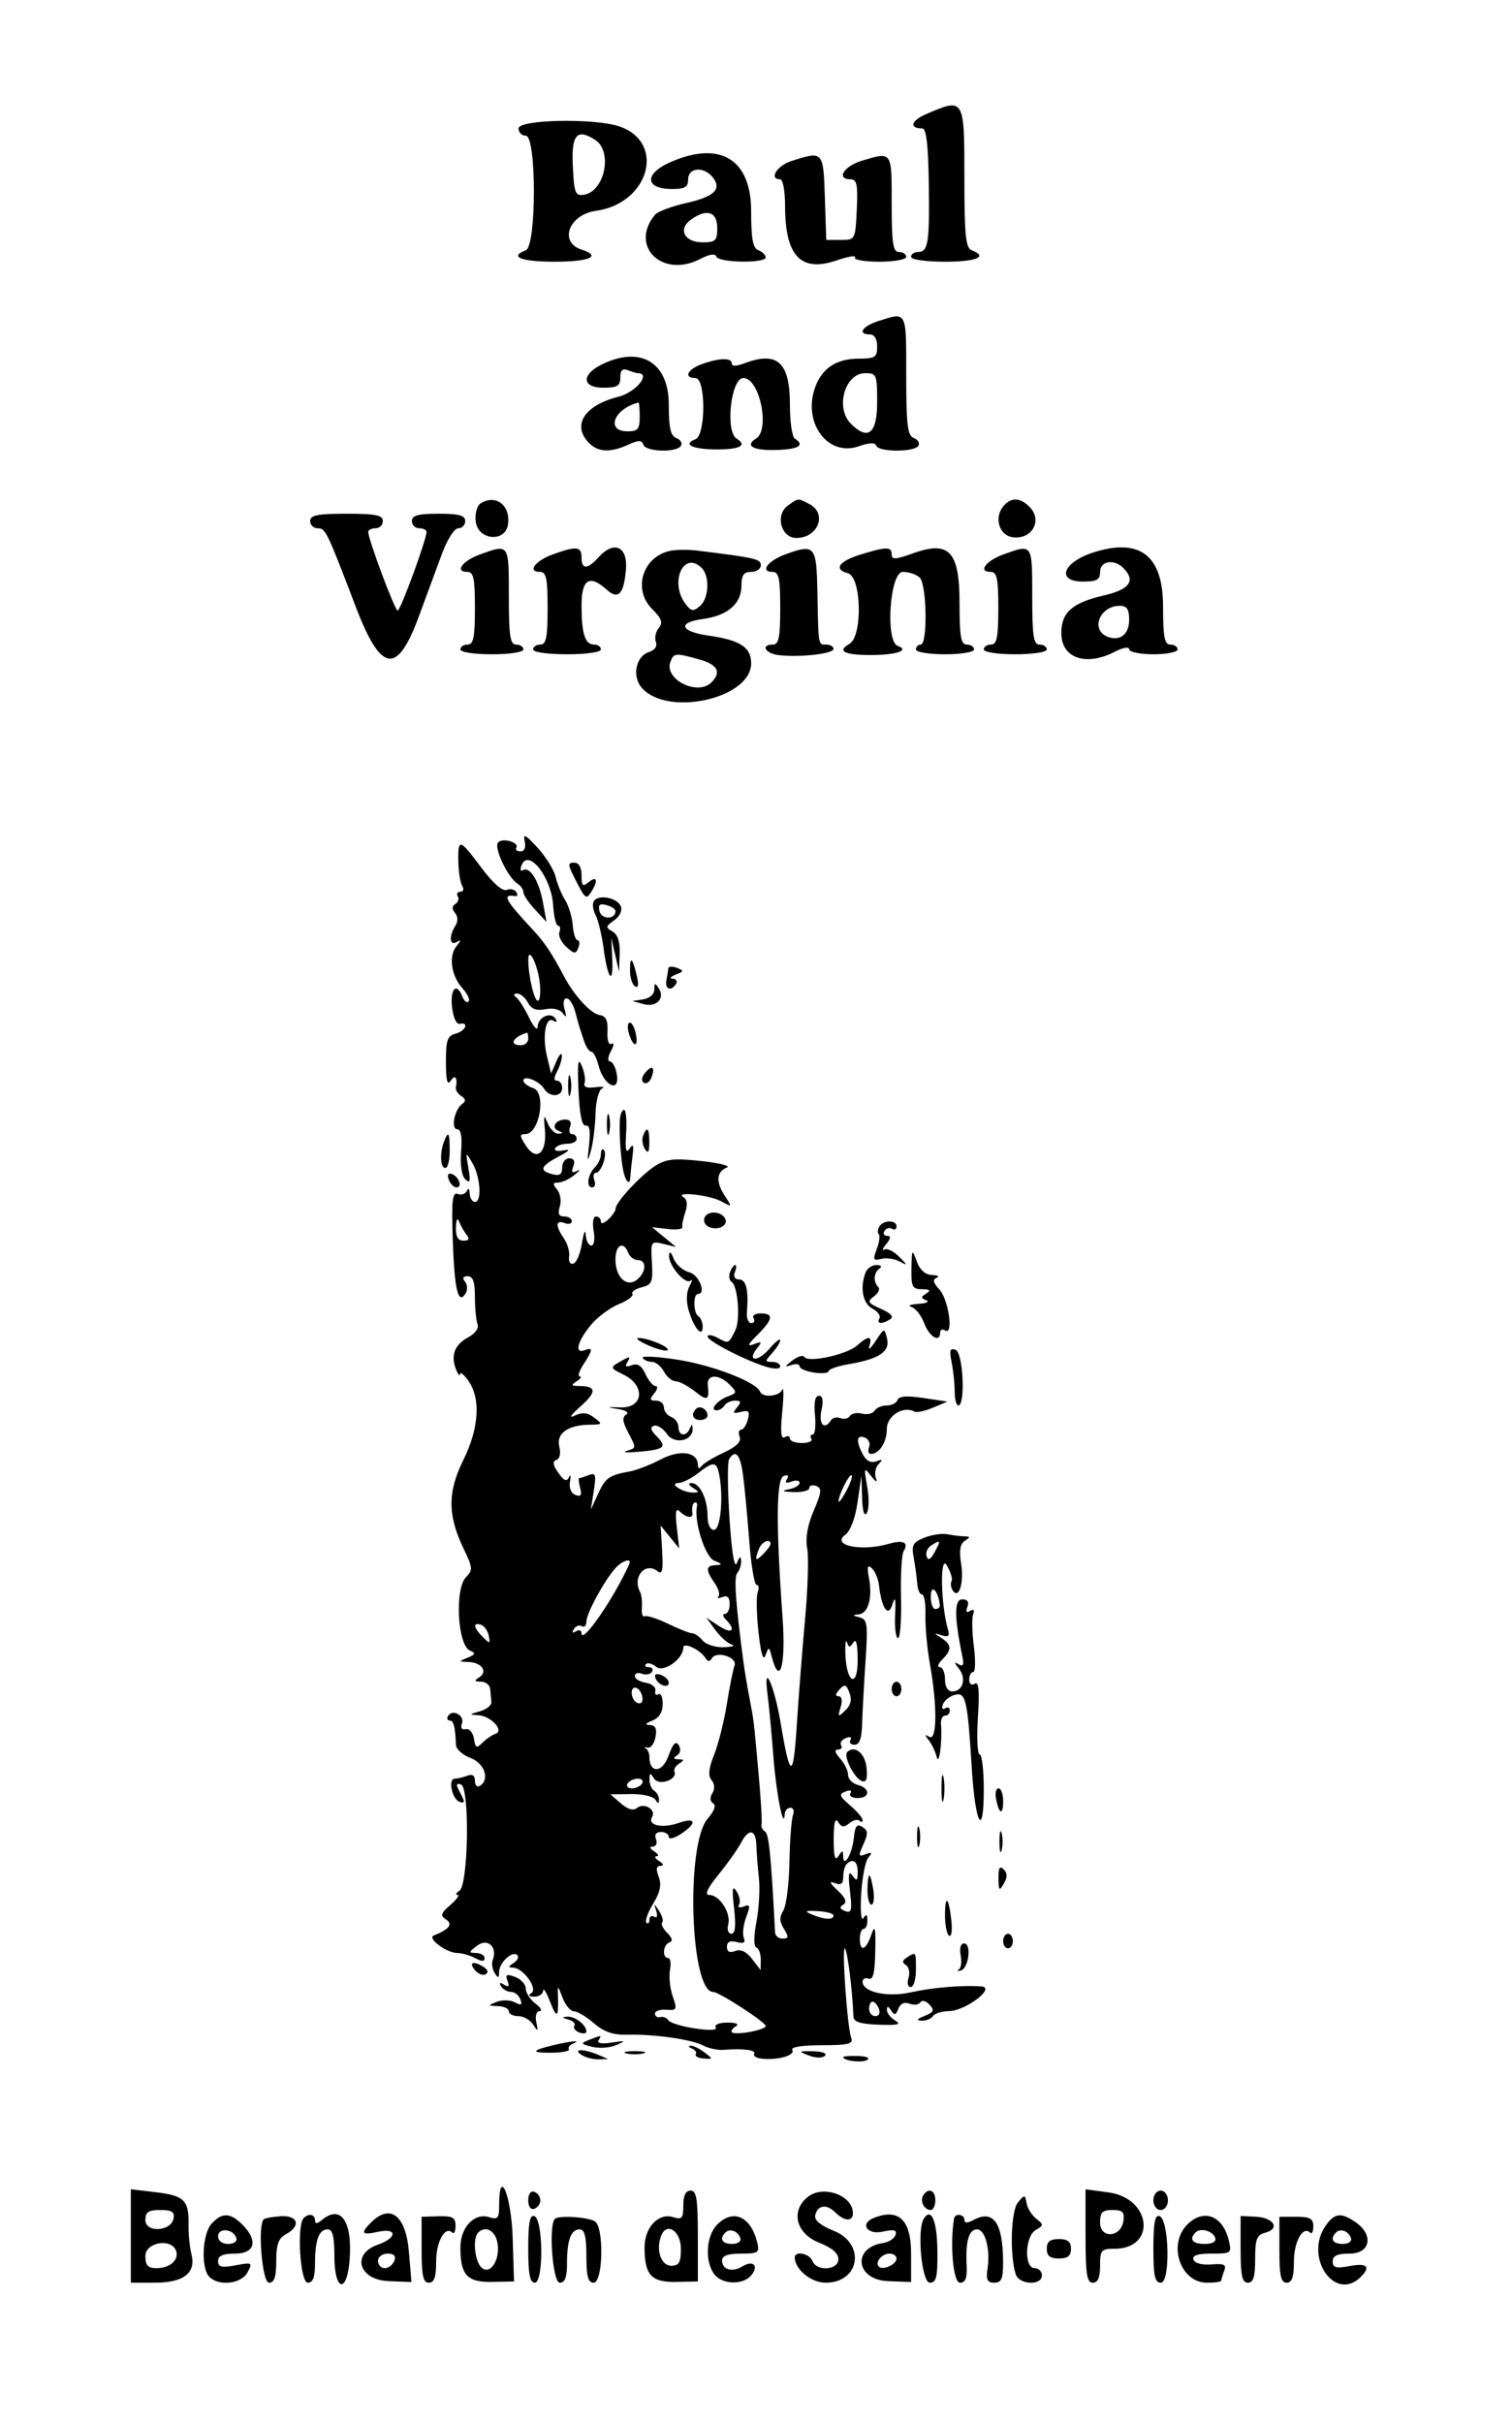 <svg id="svg" version="1.1" xmlns="http://www.w3.org/2000/svg" xmlns:xlink="http://www.w3.org/1999/xlink" width="400" height="641.026" viewBox="0, 0, 400,641.026"><g id="svgg"><path id="path0" d="M244.998 30.198 C 240.982 31.941,240.454 33.972,244.017 33.976 C 245.057 33.978,245.574 38.432,245.713 48.607 C 245.929 64.375,245.561 66.667,242.812 66.667 C 241.829 66.667,241.026 67.244,241.026 67.949 C 241.026 68.681,244.872 69.231,250.000 69.231 C 258.389 69.231,261.481 67.903,257.051 66.203 C 255.464 65.594,255.128 62.212,255.128 46.835 C 255.128 25.876,255.092 25.817,244.998 30.198 M137.179 33.974 C 137.179 35.032,138.045 35.897,139.103 35.897 C 141.954 35.897,141.954 65.109,139.103 66.203 C 134.575 67.940,137.854 69.231,146.795 69.231 C 156.008 69.231,159.271 67.748,153.846 66.026 C 147.781 64.101,150.487 56.760,157.625 55.779 C 171.689 53.844,176.241 37.757,163.938 33.468 C 157.459 31.209,137.179 31.593,137.179 33.974 M157.417 36.982 C 162.162 39.993,160.017 50.632,154.487 51.514 C 152.185 51.881,151.884 51.104,151.541 43.910 C 151.146 35.612,152.584 33.916,157.417 36.982 M177.435 42.856 C 170.354 45.939,170.548 50.000,177.778 50.000 C 181.197 50.000,182.051 49.487,182.051 47.436 C 182.051 44.360,186.096 43.945,188.448 46.779 C 191.094 49.966,189.068 52.020,181.639 53.683 C 177.744 54.555,173.982 55.961,173.279 56.808 C 166.394 65.104,175.209 73.731,185.231 68.505 C 187.696 67.220,189.212 66.995,189.504 67.872 C 190.051 69.511,202.564 69.716,202.564 68.086 C 202.564 67.456,201.699 66.609,200.641 66.203 C 199.169 65.638,198.718 63.220,198.718 55.903 C 198.718 42.133,190.570 37.138,177.435 42.856 M209.295 42.624 C 205.502 43.841,203.347 47.436,206.410 47.436 C 207.115 47.436,207.692 50.571,207.692 54.404 C 207.692 67.820,211.849 72.160,221.508 68.832 C 224.463 67.814,226.567 67.488,226.185 68.106 C 225.802 68.725,228.697 69.231,232.617 69.231 C 236.536 69.231,239.744 68.654,239.744 67.949 C 239.744 67.244,238.878 66.667,237.821 66.667 C 236.239 66.667,235.897 64.387,235.897 53.846 C 235.897 39.882,236.054 40.108,228.033 42.511 C 223.200 43.959,221.102 47.436,225.061 47.436 C 226.681 47.436,226.975 48.907,226.664 55.449 C 226.284 63.412,226.258 63.462,222.436 63.462 L 218.590 63.462 218.219 52.244 C 217.812 39.904,217.803 39.895,209.295 42.624 M189.744 60.256 C 189.744 63.684,189.321 64.103,185.857 64.103 C 181.077 64.103,179.276 60.673,182.729 58.148 C 186.903 55.096,189.744 55.950,189.744 60.256 M232.372 84.932 C 228.084 86.307,226.715 88.462,230.128 88.462 C 231.325 88.462,232.051 89.672,232.051 91.667 C 232.051 94.520,231.519 94.872,227.208 94.872 C 221.136 94.872,217.255 97.529,215.499 102.889 C 212.469 112.132,219.141 120.854,227.116 118.074 C 229.984 117.074,231.528 117.020,231.824 117.908 C 232.392 119.612,241.904 119.639,242.954 117.940 C 243.393 117.230,242.850 116.302,241.748 115.879 C 240.079 115.239,239.744 112.449,239.744 99.222 C 239.744 82.038,239.978 82.492,232.372 84.932 M158.986 96.525 C 153.751 99.174,154.052 102.564,159.521 102.564 C 163.325 102.564,164.103 102.106,164.103 99.863 C 164.103 97.926,164.677 97.382,166.130 97.940 C 167.246 98.368,168.400 98.718,168.695 98.718 C 172.381 98.718,168.207 103.799,163.559 104.970 C 154.542 107.240,151.201 112.556,155.861 117.216 C 158.287 119.642,161.505 119.775,166.184 117.643 C 168.954 116.381,169.777 116.381,170.197 117.643 C 170.830 119.540,178.994 119.784,180.134 117.940 C 180.573 117.230,180.030 116.302,178.927 115.879 C 177.401 115.294,176.923 113.171,176.923 106.987 C 176.923 95.758,169.295 91.309,158.986 96.525 M185.577 96.362 C 181.800 97.741,180.805 100.000,183.974 100.000 C 186.743 100.000,186.750 115.138,183.982 116.200 C 180.420 117.567,183.238 118.889,189.714 118.889 C 195.795 118.889,197.749 117.804,194.872 116.026 C 191.797 114.125,193.371 100.000,196.658 100.000 C 200.959 100.000,203.811 113.671,200.000 116.026 C 196.983 117.891,199.167 119.175,205.128 119.040 C 211.201 118.903,213.104 117.785,210.256 116.026 C 209.551 115.590,208.974 111.559,208.974 107.067 C 208.974 95.803,205.644 92.790,196.878 96.122 C 194.742 96.935,193.590 96.935,193.590 96.122 C 193.590 94.568,190.212 94.669,185.577 96.362 M232.051 106.410 C 232.051 114.714,229.664 116.661,225.092 112.088 C 220.898 107.894,223.506 98.718,228.891 98.718 C 231.899 98.718,232.051 99.089,232.051 106.410 M169.231 110.256 C 169.231 113.504,168.732 114.103,166.026 114.103 C 160.125 114.103,162.382 108.147,168.910 106.492 C 169.087 106.447,169.231 108.141,169.231 110.256 M127.141 133.172 C 126.172 133.786,125.619 135.854,125.859 137.960 C 126.427 142.935,133.704 143.576,134.393 138.711 C 135.109 133.664,131.143 130.635,127.141 133.172 M208.389 133.775 C 205.009 136.247,206.625 142.308,210.665 142.308 C 216.403 142.308,218.925 135.914,214.187 133.378 C 211.082 131.717,211.216 131.708,208.389 133.775 M265.443 133.904 C 262.924 136.940,264.307 141.605,267.877 142.109 C 273.021 142.835,275.911 137.632,272.344 134.066 C 269.833 131.555,267.439 131.499,265.443 133.904 M82.051 137.821 C 82.051 138.878,82.946 139.744,84.040 139.744 C 86.120 139.744,86.430 140.384,94.143 160.577 C 100.792 177.985,105.060 178.643,110.776 163.141 C 112.792 157.676,115.560 150.176,116.928 146.474 C 118.338 142.658,120.208 139.744,121.246 139.744 C 122.253 139.744,123.077 138.878,123.077 137.821 C 123.077 136.344,121.439 135.897,116.026 135.897 C 110.613 135.897,108.974 136.344,108.974 137.821 C 108.974 138.878,109.840 139.744,110.897 139.744 C 111.955 139.744,112.827 140.176,112.835 140.705 C 112.866 142.639,105.943 161.538,105.205 161.538 C 104.463 161.538,97.398 142.623,97.423 140.705 C 97.430 140.176,98.301 139.744,99.359 139.744 C 100.417 139.744,101.282 138.878,101.282 137.821 C 101.282 136.282,99.359 135.897,91.667 135.897 C 83.974 135.897,82.051 136.282,82.051 137.821 M127.000 146.660 C 122.338 148.345,120.184 151.282,123.611 151.282 C 125.283 151.282,125.641 152.980,125.641 160.897 C 125.641 168.590,125.256 170.513,123.718 170.513 C 122.660 170.513,121.795 171.090,121.795 171.795 C 121.795 172.518,125.427 173.077,130.128 173.077 C 134.829 173.077,138.462 172.518,138.462 171.795 C 138.462 171.090,137.596 170.513,136.538 170.513 C 134.957 170.513,134.615 168.234,134.615 157.692 C 134.615 143.737,134.710 143.875,127.000 146.660 M146.231 146.660 C 141.569 148.345,139.415 151.282,142.842 151.282 C 144.513 151.282,144.872 152.980,144.872 160.897 C 144.872 168.590,144.487 170.513,142.949 170.513 C 141.891 170.513,141.026 171.090,141.026 171.795 C 141.026 172.527,144.872 173.077,150.000 173.077 C 155.128 173.077,158.974 172.527,158.974 171.795 C 158.974 171.090,158.171 170.513,157.188 170.513 C 154.768 170.513,153.846 167.654,153.846 160.152 C 153.846 153.200,155.960 151.881,160.506 155.995 C 163.557 158.756,165.039 157.196,165.593 150.641 C 166.107 144.555,162.442 142.896,158.384 147.379 C 155.386 150.693,153.846 150.712,153.846 147.436 C 153.846 144.529,152.506 144.393,146.231 146.660 M177.269 145.718 C 170.014 147.260,167.326 155.904,172.495 161.073 C 175.064 163.642,175.443 164.719,174.275 166.127 C 173.458 167.111,173.114 168.759,173.509 169.790 C 173.947 170.932,173.254 171.973,171.732 172.456 C 168.168 173.587,167.114 179.004,169.867 182.047 C 176.804 189.711,198.718 184.729,198.718 175.487 C 198.718 171.218,195.838 169.340,187.451 168.140 C 179.919 167.063,179.099 164.664,185.949 163.745 C 192.488 162.868,196.154 159.702,196.154 154.930 C 196.154 152.137,196.755 151.282,198.718 151.282 C 200.128 151.282,201.282 150.497,201.282 149.538 C 201.282 147.882,199.935 147.569,184.615 145.667 C 182.147 145.361,178.842 145.384,177.269 145.718 M207.770 146.645 C 203.104 148.347,200.958 151.282,204.380 151.282 C 206.052 151.282,206.410 152.980,206.410 160.897 C 206.410 168.590,206.026 170.513,204.487 170.513 C 201.081 170.513,202.443 172.893,206.090 173.312 C 211.633 173.950,220.513 172.936,220.513 171.666 C 220.513 171.032,219.647 170.513,218.590 170.513 C 216.424 170.513,216.527 171.131,216.239 156.430 C 216.002 144.342,215.542 143.811,207.770 146.645 M227.639 146.703 C 221.898 148.479,220.446 150.630,224.307 151.640 C 227.933 152.588,228.256 168.357,224.690 170.353 C 221.268 172.268,223.496 173.330,230.821 173.273 C 237.318 173.223,240.690 172.011,237.500 170.871 C 234.139 169.671,235.403 151.282,238.846 151.282 C 240.468 151.282,242.487 151.974,243.333 152.821 C 245.198 154.685,245.428 170.513,243.590 170.513 C 242.885 170.513,242.308 171.090,242.308 171.795 C 242.308 172.507,245.726 173.077,250.000 173.077 C 254.274 173.077,257.692 172.507,257.692 171.795 C 257.692 171.090,256.827 170.513,255.769 170.513 C 254.211 170.513,253.846 168.451,253.846 159.645 C 253.846 145.813,251.150 142.915,241.506 146.383 C 236.868 148.051,235.897 148.095,235.897 146.636 C 235.897 144.571,234.497 144.582,227.639 146.703 M265.462 146.660 C 260.800 148.345,258.646 151.282,262.073 151.282 C 263.744 151.282,264.103 152.980,264.103 160.897 C 264.103 168.590,263.718 170.513,262.179 170.513 C 261.122 170.513,260.256 171.090,260.256 171.795 C 260.256 172.518,263.889 173.077,268.590 173.077 C 273.291 173.077,276.923 172.518,276.923 171.795 C 276.923 171.090,276.058 170.513,275.000 170.513 C 273.419 170.513,273.077 168.234,273.077 157.692 C 273.077 143.737,273.172 143.875,265.462 146.660 M289.341 146.112 C 281.137 148.719,279.279 153.846,286.538 153.846 C 290.171 153.846,291.026 153.358,291.026 151.282 C 291.026 148.391,294.701 147.778,297.179 150.256 C 300.522 153.599,298.869 155.935,292.046 157.510 C 283.672 159.443,280.769 162.004,280.769 167.461 C 280.769 174.103,287.266 176.369,294.935 172.403 C 297.104 171.282,298.718 171.008,298.718 171.762 C 298.718 172.485,301.602 173.077,305.128 173.077 C 308.654 173.077,311.538 172.500,311.538 171.795 C 311.538 171.090,310.673 170.513,309.615 170.513 C 308.069 170.513,307.692 168.541,307.692 160.455 C 307.692 146.968,301.609 142.213,289.341 146.112 M185.641 150.256 C 187.844 152.460,187.539 158.362,185.118 160.372 C 183.366 161.825,182.788 161.716,181.272 159.642 C 177.051 153.870,180.927 145.543,185.641 150.256 M298.718 163.965 C 298.718 167.794,296.307 169.701,293.048 168.450 C 288.396 166.665,290.897 160.256,296.245 160.256 C 298.118 160.256,298.718 161.157,298.718 163.965 M184.936 174.426 C 189.858 175.793,190.930 177.788,188.205 180.513 C 184.526 184.192,175.589 179.685,177.368 175.048 C 178.262 172.719,178.667 172.685,184.936 174.426 M138.803 222.543 C 139.168 224.197,138.748 225.214,137.701 225.214 C 136.771 225.214,136.270 224.793,136.587 224.280 C 137.461 222.866,133.070 221.545,131.781 222.834 C 130.543 224.072,134.271 232.062,136.859 233.718 C 137.740 234.281,138.462 235.316,138.462 236.017 C 138.462 236.718,139.839 238.777,141.522 240.592 L 144.583 243.893 143.622 238.637 C 142.587 232.980,140.144 229.088,138.331 230.209 C 137.714 230.590,137.552 230.007,137.972 228.913 C 139.758 224.259,145.899 232.065,146.341 239.549 C 146.514 242.477,147.101 244.872,147.646 244.872 C 148.191 244.872,148.347 245.629,147.991 246.555 C 147.636 247.481,148.448 249.237,149.796 250.457 C 151.958 252.413,152.337 252.441,153.006 250.696 C 153.424 249.608,153.330 248.718,152.797 248.718 C 152.264 248.718,151.693 246.948,151.528 244.786 C 151.363 242.623,150.444 239.594,149.485 238.055 C 148.526 236.516,147.396 233.762,146.974 231.935 C 146.553 230.109,144.409 226.647,142.211 224.243 C 139.036 220.771,138.335 220.421,138.803 222.543 M121.250 227.964 C 121.302 230.652,121.769 233.536,122.287 234.374 C 122.805 235.212,122.583 235.897,121.795 235.897 C 121.007 235.897,120.693 236.434,121.099 237.091 C 121.505 237.747,121.222 238.664,120.471 239.128 C 119.562 239.690,119.531 240.483,120.377 241.503 C 121.171 242.459,121.201 243.741,120.459 244.915 C 118.709 247.681,118.941 250.325,120.833 249.189 C 122.038 248.465,122.023 248.735,120.774 250.278 C 118.612 252.946,119.355 258.134,122.376 261.472 C 123.693 262.928,124.403 264.486,123.954 264.935 C 123.505 265.384,122.774 264.804,122.329 263.645 C 120.833 259.747,119.053 261.496,119.580 266.346 C 119.879 269.110,120.734 271.018,121.589 270.833 C 124.202 270.270,123.182 272.750,120.513 273.448 C 118.349 274.014,117.952 275.188,117.968 280.970 C 117.982 285.866,118.343 287.272,119.231 285.897 C 120.390 284.103,121.099 285.040,120.597 287.703 C 120.476 288.344,121.129 289.353,122.048 289.947 C 123.212 290.699,123.295 291.317,122.323 291.987 C 120.255 293.413,119.183 298.718,120.963 298.718 C 121.948 298.718,122.296 300.715,121.986 304.605 C 121.700 308.205,122.136 311.069,123.108 311.977 C 124.361 313.147,124.532 312.511,123.916 308.974 C 123.145 304.547,123.159 304.530,124.983 307.692 C 127.113 311.385,127.534 317.949,125.641 317.949 C 124.936 317.949,124.313 316.939,124.258 315.705 C 124.202 314.471,123.876 314.150,123.534 314.992 C 123.191 315.834,122.111 316.215,121.133 315.840 C 119.672 315.280,119.430 317.448,119.778 327.963 C 120.215 341.152,121.211 345.328,123.164 342.167 C 123.740 341.234,123.678 339.826,123.024 339.039 C 122.240 338.094,122.482 337.607,123.738 337.607 C 125.122 337.607,125.641 339.093,125.641 343.058 C 125.641 346.055,125.950 349.313,126.327 350.296 C 126.728 351.341,125.709 352.780,123.871 353.764 C 120.280 355.686,119.186 358.526,120.621 362.200 C 121.168 363.599,121.655 364.183,121.705 363.497 C 121.754 362.811,122.751 363.615,123.920 365.284 C 127.232 370.012,126.726 377.838,122.565 386.245 C 118.362 394.738,118.402 400.910,122.719 409.829 C 125.049 414.643,125.110 415.367,123.328 417.148 C 120.222 420.254,121.016 435.276,124.359 436.659 C 125.917 437.303,125.795 437.655,123.718 438.509 C 121.253 439.523,121.262 439.567,123.963 439.653 C 127.450 439.765,129.139 442.211,126.767 443.713 C 125.369 444.599,125.469 444.837,127.244 444.852 C 128.478 444.863,129.574 445.737,129.679 446.795 C 129.785 447.853,129.929 449.413,130.000 450.263 C 130.071 451.112,128.686 452.209,126.923 452.699 C 124.093 453.486,124.037 453.606,126.446 453.718 C 129.840 453.877,133.535 457.826,131.067 458.656 C 130.173 458.957,128.627 460.018,127.631 461.014 C 126.071 462.574,125.759 462.424,125.380 459.938 C 125.134 458.330,124.173 457.216,123.210 457.424 C 122.154 457.652,121.760 457.069,122.198 455.928 C 123.006 453.822,119.730 452.001,118.555 453.902 C 118.138 454.576,118.312 455.128,118.941 455.128 C 120.009 455.128,120.430 456.746,120.628 461.615 C 120.672 462.715,122.396 464.251,124.457 465.029 C 128.215 466.448,129.648 470.752,126.923 472.436 C 126.218 472.872,125.641 472.267,125.641 471.092 C 125.641 469.671,124.962 469.217,123.613 469.735 C 122.498 470.163,121.015 470.513,120.319 470.513 C 118.444 470.513,119.586 475.987,121.599 476.650 C 122.999 477.112,123.036 476.679,121.795 474.359 C 120.562 472.056,120.594 471.608,121.955 472.062 C 124.313 472.848,123.917 498.676,121.523 500.195 C 120.615 500.771,120.393 501.252,121.029 501.262 C 121.666 501.273,120.819 502.468,119.148 503.918 C 116.599 506.128,116.412 506.750,117.990 507.764 C 119.901 508.993,118.856 510.360,114.744 512.012 C 112.947 512.733,118.090 516.576,120.918 516.626 C 122.198 516.648,124.361 517.264,125.725 517.994 C 127.435 518.909,128.205 518.909,128.205 517.994 C 128.205 517.264,127.196 516.648,125.962 516.626 C 123.938 516.589,123.964 516.399,126.224 514.690 C 128.999 512.591,131.671 515.032,130.354 518.463 C 130.008 519.366,130.239 520.917,130.868 521.911 C 131.811 523.400,132.015 523.351,132.032 521.631 C 132.055 519.155,135.574 515.916,136.853 517.195 C 137.344 517.686,136.898 518.625,135.860 519.281 C 134.413 520.196,134.374 520.478,135.692 520.493 C 138.360 520.524,142.397 526.070,140.589 527.220 C 139.625 527.834,139.891 528.173,141.346 528.185 C 142.580 528.196,143.634 527.484,143.687 526.603 C 143.741 525.721,144.562 527.019,145.513 529.487 C 147.290 534.101,147.801 533.789,147.610 528.205 C 147.501 525.016,147.507 525.017,148.857 528.526 C 149.603 530.465,150.941 532.051,151.831 532.051 C 152.720 532.051,155.105 533.476,157.131 535.217 C 159.824 537.531,162.205 538.345,165.984 538.246 C 173.034 538.060,183.034 539.493,186.086 541.126 C 187.470 541.867,189.868 542.372,191.416 542.248 C 196.627 541.833,200.156 542.301,199.523 543.324 C 199.178 543.882,200.154 544.459,201.691 544.606 C 205.932 545.009,210.458 543.671,209.592 542.270 C 209.124 541.513,212.170 541.026,217.369 541.026 C 224.257 541.026,225.779 540.670,225.211 539.191 C 224.153 536.432,222.613 514.631,223.537 515.481 C 224.213 516.103,225.511 526.516,225.768 533.379 C 225.823 534.854,227.507 535.410,232.472 535.592 C 237.527 535.777,238.569 535.523,236.859 534.521 C 235.625 533.798,234.624 532.513,234.635 531.667 C 234.649 530.601,234.987 530.653,235.739 531.838 C 236.601 533.199,236.992 533.107,237.653 531.385 C 238.182 530.006,239.256 529.518,240.613 530.039 C 241.785 530.488,243.078 530.323,243.487 529.672 C 243.898 529.019,244.978 529.294,245.900 530.287 C 247.289 531.784,247.075 532.283,244.618 533.269 C 242.524 534.109,242.296 534.476,243.835 534.534 C 245.027 534.579,246.359 534.038,246.795 533.333 C 247.231 532.628,249.140 532.031,251.037 532.005 C 255.458 531.946,263.582 525.755,259.615 525.468 C 254.536 525.101,246.684 525.761,240.963 527.037 C 234.764 528.419,228.205 526.988,228.205 524.254 C 228.205 523.456,228.926 523.077,229.808 523.413 C 230.973 523.856,231.449 521.882,231.551 516.178 C 231.666 509.737,231.475 508.964,230.482 511.859 C 229.068 515.983,227.473 516.493,227.473 512.821 C 227.473 511.410,227.926 510.256,228.480 510.256 C 229.034 510.256,229.478 509.247,229.468 508.013 C 229.453 506.359,229.173 506.203,228.401 507.419 C 227.821 508.334,227.562 505.515,227.820 501.091 C 228.076 496.704,228.926 492.342,229.709 491.399 C 230.823 490.057,230.666 489.863,228.985 490.509 C 227.084 491.238,227.018 490.938,228.410 487.882 C 229.706 485.038,229.657 484.229,228.132 483.276 C 226.685 482.373,226.192 483.022,225.870 486.253 C 225.448 490.492,223.094 494.432,223.057 490.962 C 223.041 489.381,222.852 489.390,221.795 491.026 C 220.902 492.408,220.552 491.145,220.552 486.538 C 220.552 482.199,220.928 480.723,221.717 481.969 C 222.623 483.401,223.285 483.475,224.700 482.300 C 225.700 481.471,226.898 481.171,227.362 481.635 C 227.826 482.099,228.205 482.017,228.205 481.453 C 228.205 480.888,226.711 479.143,224.885 477.574 C 222.052 475.139,221.874 474.603,223.670 473.914 C 224.901 473.441,225.449 473.632,224.991 474.374 C 224.560 475.071,225.396 475.641,226.847 475.641 C 230.232 475.641,230.289 473.046,226.923 472.166 C 225.513 471.798,224.359 470.599,224.359 469.503 C 224.359 468.406,223.404 466.455,222.237 465.165 C 220.854 463.637,220.657 462.821,221.672 462.821 C 222.528 462.821,222.909 462.304,222.519 461.673 C 222.129 461.042,222.702 460.183,223.792 459.764 C 224.927 459.329,225.439 459.545,224.991 460.271 C 224.560 460.968,225.043 461.538,226.063 461.538 C 227.368 461.538,227.964 459.920,228.071 456.090 C 228.155 453.093,228.557 445.645,228.965 439.538 C 229.636 429.491,229.482 428.378,227.353 427.828 C 225.474 427.343,225.422 427.191,227.094 427.072 C 229.670 426.889,230.875 422.734,229.888 417.438 C 229.326 414.418,229.512 413.800,230.662 414.870 C 231.494 415.644,232.336 417.663,232.533 419.357 C 233.257 425.584,235.000 428.021,236.110 424.359 C 236.813 422.038,237.004 422.834,236.801 427.244 C 236.646 430.593,236.993 433.333,237.570 433.333 C 238.148 433.333,238.504 428.505,238.362 422.603 C 238.220 416.701,238.531 411.182,239.052 410.338 C 240.499 407.997,238.965 407.273,234.996 408.423 C 227.843 410.494,219.798 408.794,223.600 406.014 C 224.981 405.004,226.252 401.650,226.872 397.374 L 227.885 390.385 228.065 396.154 C 228.178 399.802,228.639 401.301,229.318 400.230 C 229.909 399.298,229.952 396.134,229.415 393.197 C 228.506 388.222,228.574 388.031,230.418 390.403 C 231.796 392.177,232.180 392.316,231.683 390.861 C 231.291 389.713,231.646 388.093,232.472 387.260 C 233.624 386.099,233.474 385.936,231.829 386.562 C 230.425 387.096,229.207 386.488,228.303 384.799 C 226.394 381.232,226.578 379.435,228.765 380.275 C 229.778 380.663,230.294 381.799,229.910 382.798 C 229.527 383.798,229.736 384.615,230.376 384.615 C 232.627 384.615,234.615 381.500,234.615 377.973 C 234.615 374.517,239.005 371.778,241.914 373.419 C 242.483 373.740,244.678 373.274,246.793 372.384 L 250.636 370.765 244.290 369.814 C 239.908 369.157,237.792 369.316,237.455 370.328 C 237.186 371.135,235.894 371.795,234.584 371.795 C 233.274 371.795,231.815 372.422,231.341 373.189 C 230.867 373.955,229.392 374.298,228.062 373.950 C 226.732 373.602,225.296 373.880,224.872 374.567 C 224.447 375.254,223.311 375.513,222.347 375.143 C 221.383 374.774,220.254 375.023,219.837 375.697 C 218.133 378.454,216.499 376.761,217.308 373.077 C 217.875 370.493,217.654 369.231,216.634 369.231 C 215.635 369.231,215.283 370.987,215.604 374.359 C 215.873 377.179,215.611 379.487,215.022 379.487 C 214.433 379.487,214.263 379.992,214.645 380.609 C 215.026 381.226,213.906 381.731,212.156 381.731 C 210.406 381.731,208.974 381.192,208.974 380.533 C 208.974 379.875,208.348 379.723,207.582 380.196 C 206.610 380.797,206.416 378.787,206.937 373.541 C 207.348 369.408,207.350 366.747,206.941 367.628 C 206.096 369.448,201.717 369.810,201.068 368.113 C 200.110 365.606,188.491 361.119,179.232 359.681 C 173.803 358.837,169.654 358.622,170.012 359.202 C 170.371 359.782,171.475 360.256,172.466 360.256 C 173.458 360.256,174.886 361.410,175.641 362.821 C 176.396 364.231,177.781 365.385,178.718 365.385 C 179.656 365.385,181.944 366.580,183.801 368.042 C 187.197 370.713,187.667 370.481,187.247 366.346 C 186.956 363.493,190.186 363.446,193.004 366.264 C 195.030 368.290,195.004 368.484,192.585 369.379 C 189.721 370.439,187.586 373.077,189.592 373.077 C 190.297 373.077,191.231 372.500,191.667 371.795 C 192.102 371.090,193.361 370.513,194.463 370.513 C 196.050 370.513,196.153 370.892,194.956 372.335 C 193.718 373.826,193.907 374.036,195.994 373.490 C 198.075 372.946,198.415 373.319,197.841 375.514 C 197.454 376.994,196.645 378.205,196.045 378.205 C 195.444 378.205,195.278 379.054,195.676 380.090 C 196.167 381.371,194.819 382.707,191.469 384.257 C 188.757 385.512,186.115 387.115,185.597 387.821 C 185.008 388.622,184.647 388.518,184.635 387.545 C 184.591 384.068,179.980 383.357,174.855 386.036 C 172.114 387.469,168.429 388.906,166.667 389.230 C 161.097 390.252,160.195 390.886,158.223 395.173 L 156.297 399.359 157.085 394.379 C 157.762 390.101,157.575 389.514,155.755 390.213 C 154.590 390.660,153.449 391.026,153.220 391.026 C 152.991 391.026,153.108 392.188,153.480 393.609 C 153.982 395.531,153.660 396.002,152.219 395.449 C 151.054 395.002,150.488 393.591,150.797 391.904 C 151.079 390.363,150.954 389.864,150.518 390.795 C 149.938 392.035,149.185 391.714,147.699 389.593 C 146.243 387.515,146.101 386.556,147.193 386.192 C 148.095 385.891,148.408 384.469,147.962 382.692 C 147.088 379.210,150.221 376.948,156.005 376.882 C 159.411 376.844,159.479 376.738,157.195 375.009 C 155.415 373.661,154.057 373.519,152.066 374.471 C 150.407 375.265,150.974 374.339,153.533 372.079 C 157.888 368.231,157.825 366.680,153.312 366.647 C 151.118 366.631,150.984 366.406,152.564 365.385 C 153.622 364.701,153.988 364.133,153.378 364.122 C 152.768 364.111,153.201 362.681,154.340 360.943 C 156.886 357.057,156.936 356.289,154.586 357.191 C 151.840 358.244,152.845 354.591,156.473 350.327 C 158.201 348.296,161.483 345.882,163.766 344.963 C 166.048 344.044,167.639 342.844,167.300 342.296 C 166.962 341.748,168.061 340.954,169.744 340.531 C 172.472 339.847,172.767 339.138,172.462 334.001 C 172.129 328.372,172.200 328.257,175.484 329.053 L 178.846 329.867 175.666 327.247 L 172.487 324.627 176.619 325.108 C 178.892 325.372,180.641 325.168,180.507 324.653 C 180.372 324.139,180.726 322.348,181.293 320.673 C 181.957 318.715,181.796 317.301,180.840 316.711 C 178.188 315.071,187.729 316.100,190.796 317.785 C 193.735 319.398,193.746 319.379,191.708 316.269 C 189.332 312.642,189.549 309.952,192.308 308.841 C 193.365 308.415,190.310 307.645,185.517 307.130 C 178.332 306.358,176.196 306.584,173.338 308.417 C 169.587 310.824,162.957 317.935,162.873 319.643 C 162.792 321.271,158.974 324.724,158.974 323.168 C 158.974 322.413,158.389 321.795,157.674 321.795 C 156.933 321.795,156.665 323.450,157.051 325.641 C 157.437 327.832,157.169 329.487,156.429 329.487 C 155.713 329.487,155.046 328.189,154.946 326.603 C 154.846 325.016,154.414 325.981,153.985 328.746 C 153.556 331.511,152.530 333.996,151.705 334.267 C 150.858 334.546,150.362 333.753,150.564 332.444 C 150.762 331.170,150.139 328.990,149.180 327.599 C 146.893 324.283,146.966 322.622,149.359 323.541 C 150.417 323.946,151.282 323.720,151.282 323.037 C 151.282 322.354,150.378 321.795,149.273 321.795 C 147.831 321.795,147.499 321.053,148.096 319.169 C 148.555 317.725,148.235 315.706,147.385 314.682 C 146.157 313.202,146.216 312.821,147.675 312.821 C 148.684 312.821,150.630 311.912,151.999 310.802 C 153.367 309.692,153.668 309.210,152.667 309.731 C 151.335 310.423,151.066 310.104,151.665 308.544 C 152.200 307.151,151.830 306.410,150.601 306.410 C 149.565 306.410,148.718 307.510,148.718 308.854 C 148.718 310.667,148.056 311.125,146.154 310.628 C 142.543 309.684,142.952 308.493,147.756 305.962 C 150.716 304.403,151.087 303.929,149.037 304.328 C 147.449 304.637,146.474 304.366,146.869 303.727 C 147.264 303.087,148.707 302.564,150.076 302.564 C 151.444 302.564,152.564 301.987,152.564 301.282 C 152.564 300.577,152.005 300.000,151.322 300.000 C 150.639 300.000,150.413 299.135,150.818 298.077 C 151.279 296.878,150.809 296.154,149.572 296.154 C 146.986 296.154,145.672 298.311,147.748 299.148 C 149.019 299.660,149.012 299.819,147.715 299.899 C 146.811 299.954,145.537 298.702,144.885 297.115 C 143.892 294.700,143.771 294.960,144.143 298.718 C 144.758 304.924,141.976 307.411,139.185 303.151 C 137.437 300.484,137.407 300.000,138.987 300.000 C 142.746 300.000,144.603 288.956,141.035 287.823 C 139.619 287.374,138.462 286.487,138.462 285.851 C 138.462 284.262,142.713 285.954,143.974 288.044 C 145.369 290.356,148.718 290.198,148.718 287.821 C 148.718 286.763,148.121 285.897,147.391 285.897 C 146.476 285.897,146.476 285.127,147.391 283.418 C 148.121 282.054,148.681 280.179,148.637 279.251 C 148.592 278.323,147.936 279.006,147.178 280.769 L 145.800 283.974 144.715 279.487 C 143.406 274.079,144.348 268.756,146.390 270.017 C 147.250 270.549,147.477 270.334,146.952 269.485 C 145.733 267.512,142.326 269.045,142.226 271.612 C 142.181 272.770,141.172 271.699,139.984 269.231 C 138.797 266.763,137.247 264.320,136.541 263.802 C 135.737 263.212,135.839 262.852,136.814 262.840 C 137.670 262.829,138.948 263.898,139.653 265.216 C 140.576 266.940,141.883 267.429,144.322 266.963 C 146.398 266.566,148.185 267.004,148.938 268.094 C 149.816 269.363,149.936 269.047,149.357 266.987 C 148.886 265.314,149.110 264.103,149.889 264.103 C 150.628 264.103,151.655 265.689,152.170 267.628 C 152.685 269.567,153.207 271.442,153.329 271.795 C 153.450 272.147,153.972 273.734,154.489 275.321 C 155.005 276.907,155.874 278.205,156.421 278.205 C 156.967 278.205,157.811 279.786,158.296 281.718 C 159.695 287.293,164.167 289.378,163.134 283.974 C 162.797 282.212,161.992 280.769,161.344 280.769 C 160.696 280.769,160.821 279.546,161.621 278.050 C 162.432 276.536,162.511 275.681,161.800 276.120 C 161.044 276.588,160.600 275.266,160.711 272.879 C 160.849 269.902,160.297 268.759,158.601 268.504 C 156.321 268.163,151.902 263.367,149.266 258.374 C 145.996 252.180,144.035 249.239,141.026 246.018 C 133.543 238.007,132.716 236.435,136.313 237.059 C 136.895 237.160,137.020 236.677,136.593 235.985 C 136.165 235.293,135.013 235.035,134.032 235.412 C 132.927 235.836,130.401 233.620,127.389 229.586 C 121.565 221.785,121.126 221.669,121.250 227.964 M152.053 232.372 C 154.861 237.893,155.070 238.058,156.460 235.860 C 158.295 232.959,157.912 231.555,155.769 233.333 C 154.143 234.683,153.846 234.410,153.846 231.567 C 153.846 229.408,153.146 228.205,151.890 228.205 C 150.170 228.205,150.190 228.708,152.053 232.372 M157.106 238.374 C 156.658 239.098,156.862 240.757,157.559 242.059 C 158.257 243.362,159.225 247.426,159.711 251.089 C 160.788 259.206,162.325 260.791,161.969 253.418 L 161.712 248.077 162.738 252.564 L 163.765 257.051 163.934 252.307 C 164.047 249.133,163.415 247.178,162.023 246.400 C 160.159 245.356,160.206 245.051,162.478 243.451 C 163.965 242.404,164.692 240.872,164.237 239.744 C 163.317 237.462,158.268 236.492,157.106 238.374 M162.821 241.038 C 162.821 243.238,159.195 243.291,158.622 241.099 C 158.164 239.346,158.598 238.938,160.419 239.415 C 161.740 239.760,162.821 240.491,162.821 241.038 M142.697 259.271 C 143.095 261.903,142.956 264.343,142.387 264.695 C 141.448 265.275,139.792 258.483,139.758 253.910 C 139.731 250.365,141.967 254.443,142.697 259.271 M166.667 256.762 C 166.667 258.601,167.267 260.476,168.000 260.929 C 168.875 261.470,169.033 260.503,168.461 258.120 C 167.281 253.208,166.667 252.743,166.667 256.762 M176.825 256.130 C 176.771 256.637,176.534 258.061,176.297 259.295 C 175.835 261.711,177.548 262.357,178.846 260.256 C 179.282 259.551,178.883 258.934,177.960 258.884 C 177.037 258.835,177.394 258.359,178.752 257.826 C 180.963 256.960,180.997 256.772,179.073 256.034 C 177.891 255.580,176.879 255.623,176.825 256.130 M173.097 261.770 C 173.085 263.012,171.856 264.109,170.192 264.360 L 167.308 264.796 170.145 265.599 C 173.586 266.573,176.007 264.185,174.305 261.495 C 173.300 259.906,173.113 259.948,173.097 261.770 M166.300 273.097 C 167.292 276.890,168.964 277.388,168.255 273.679 C 167.922 271.938,167.194 270.513,166.637 270.513 C 166.080 270.513,165.929 271.676,166.300 273.097 M139.744 274.786 C 139.744 275.726,138.878 276.496,137.821 276.496 C 134.567 276.496,135.583 274.391,139.423 273.178 C 139.599 273.122,139.744 273.846,139.744 274.786 M153.047 288.462 C 153.332 294.895,153.965 297.969,154.958 297.751 C 155.973 297.528,156.249 299.150,155.831 302.879 C 155.321 307.429,155.400 307.696,156.304 304.487 C 156.901 302.372,157.457 297.949,157.541 294.658 C 157.627 291.264,158.386 288.349,159.295 287.921 C 160.176 287.507,159.364 287.369,157.489 287.614 C 155.292 287.902,154.283 287.533,154.651 286.575 C 154.964 285.758,154.636 283.684,153.921 281.968 C 152.920 279.566,152.719 281.062,153.047 288.462 M170.633 283.829 C 169.723 284.926,169.595 285.971,170.316 286.417 C 170.982 286.828,171.889 286.220,172.332 285.066 C 173.419 282.232,172.509 281.569,170.633 283.829 M150.297 287.179 C 150.297 289.647,150.561 290.657,150.884 289.423 C 151.206 288.189,151.206 286.170,150.884 284.936 C 150.561 283.702,150.297 284.712,150.297 287.179 M160.554 297.436 C 160.554 299.904,160.818 300.913,161.140 299.679 C 161.463 298.446,161.463 296.426,161.140 295.192 C 160.818 293.958,160.554 294.968,160.554 297.436 M163.967 296.474 C 163.797 300.081,164.201 306.158,164.828 309.410 C 165.433 312.552,166.639 313.817,166.755 311.432 C 166.804 310.433,167.067 307.890,167.341 305.782 C 167.717 302.889,167.521 302.417,166.542 303.859 C 165.602 305.244,165.355 304.096,165.645 299.679 C 165.864 296.330,165.607 293.590,165.073 293.590 C 164.539 293.590,164.041 294.888,163.967 296.474 M170.128 300.437 C 169.765 301.382,169.983 302.969,170.612 303.962 C 171.444 305.277,171.761 304.809,171.775 302.244 C 171.797 298.415,171.168 297.726,170.128 300.437 M117.445 302.028 C 116.290 305.038,116.503 308.974,117.821 308.974 C 118.455 308.974,118.974 306.955,118.974 304.487 C 118.974 299.545,118.618 298.971,117.445 302.028 M158.974 305.299 C 158.974 306.333,158.288 307.866,157.449 308.705 C 155.476 310.677,154.976 314.103,156.661 314.103 C 157.379 314.103,157.635 313.237,157.229 312.179 C 156.823 311.122,157.011 310.256,157.646 310.256 C 159.060 310.256,160.785 305.230,159.732 304.177 C 159.315 303.760,158.974 304.265,158.974 305.299 M118.726 312.072 C 119.155 313.189,120.068 314.103,120.757 314.103 C 122.442 314.103,121.387 311.189,119.470 310.550 C 118.533 310.238,118.247 310.824,118.726 312.072 M186.494 321.867 C 185.985 322.690,186.312 323.823,187.219 324.384 C 189.343 325.696,192.561 324.478,191.935 322.598 C 191.258 320.565,187.602 320.074,186.494 321.867 M123.406 326.603 C 124.311 327.747,124.078 328.205,122.593 328.205 C 121.154 328.205,120.544 327.119,120.614 324.679 C 120.672 322.670,121.021 321.981,121.427 323.077 C 121.819 324.135,122.709 325.721,123.406 326.603 M232.640 324.444 C 232.175 325.196,232.104 326.121,232.482 326.499 C 232.860 326.877,232.617 328.640,231.942 330.417 C 230.870 333.234,231.021 333.566,233.123 333.017 C 234.449 332.670,236.625 332.970,237.959 333.682 C 240.189 334.873,240.178 334.769,237.821 332.396 C 236.410 330.977,234.679 330.141,233.974 330.538 C 233.269 330.936,233.484 330.285,234.452 329.092 C 235.693 327.562,235.765 326.923,234.697 326.923 C 233.864 326.923,233.544 326.337,233.987 325.620 C 234.430 324.903,235.330 324.649,235.986 325.055 C 236.642 325.460,237.179 325.181,237.179 324.435 C 237.179 322.667,233.733 322.675,232.640 324.444 M166.203 331.410 C 166.609 332.468,167.745 333.333,168.727 333.333 C 171.092 333.333,171.008 336.454,168.590 338.462 C 165.862 340.725,162.821 337.938,162.821 333.176 C 162.821 329.277,164.957 328.162,166.203 331.410 M177.004 332.176 C 176.899 334.822,181.359 339.984,182.691 338.759 C 183.252 338.243,183.117 338.926,182.391 340.277 C 181.572 341.800,181.492 344.202,182.179 346.601 C 183.520 351.276,185.897 354.072,185.897 350.973 C 185.897 349.816,185.357 348.535,184.697 348.127 C 183.430 347.344,183.357 342.308,184.613 342.308 C 186.937 342.308,184.939 337.217,182.362 336.570 C 180.720 336.158,178.861 334.540,178.231 332.974 C 177.473 331.092,177.058 330.822,177.004 332.176 M241.127 335.577 C 241.037 340.397,241.358 341.028,243.910 341.045 C 246.027 341.060,246.330 341.359,245.047 342.172 C 243.572 343.107,243.572 343.388,245.047 343.974 C 246.008 344.357,245.064 344.782,242.949 344.919 C 240.833 345.057,239.993 345.410,241.081 345.705 C 242.170 345.999,243.706 347.951,244.496 350.043 C 245.869 353.681,248.718 355.331,248.718 352.488 C 248.718 351.742,249.316 351.500,250.047 351.952 C 252.323 353.359,250.942 343.708,248.491 341.077 C 246.864 339.331,246.669 338.472,247.794 338.016 C 248.655 337.667,248.109 337.336,246.581 337.281 C 244.767 337.215,243.357 335.956,242.516 333.654 C 241.293 330.307,241.223 330.404,241.127 335.577 M193.142 336.497 C 192.745 337.533,192.908 338.681,193.504 339.050 C 195.218 340.109,195.927 349.096,194.519 351.923 C 192.725 355.526,192.813 355.489,189.853 353.905 C 188.383 353.118,187.179 352.956,187.179 353.546 C 187.179 354.746,197.458 360.024,202.885 361.611 C 204.943 362.212,206.410 362.145,206.410 361.449 C 206.410 360.793,205.455 360.256,204.288 360.256 C 202.314 360.256,202.314 360.093,204.288 357.912 C 205.455 356.622,206.410 355.090,206.410 354.507 C 206.410 353.924,205.080 354.995,203.454 356.887 C 200.425 360.412,197.459 360.148,200.332 356.609 C 201.681 354.947,201.548 354.789,199.461 355.573 C 197.562 356.286,197.782 355.715,200.423 353.074 C 204.531 348.965,204.744 347.436,201.206 347.436 C 199.755 347.436,198.923 348.013,199.359 348.718 C 199.795 349.423,199.519 350.000,198.745 350.000 C 197.972 350.000,197.450 348.702,197.587 347.115 C 198.081 341.363,197.399 338.462,195.553 338.462 C 194.406 338.462,193.959 337.710,194.408 336.538 C 194.814 335.481,194.858 334.615,194.505 334.615 C 194.153 334.615,193.539 335.462,193.142 336.497 M228.983 336.643 C 227.438 340.671,228.226 344.793,230.805 346.173 C 232.235 346.938,233.066 348.113,232.653 348.782 C 231.753 350.237,233.362 350.350,235.513 348.983 C 236.532 348.335,235.709 347.411,233.073 346.244 C 229.564 344.691,229.342 344.302,231.194 342.948 C 232.349 342.104,232.870 340.989,232.352 340.472 C 230.978 339.097,231.125 336.680,232.649 335.597 C 233.434 335.039,233.115 334.647,231.868 334.635 C 230.709 334.624,229.411 335.528,228.983 336.643 M231.626 354.763 C 230.335 356.727,229.595 357.324,229.983 356.090 C 230.865 353.285,229.729 353.230,226.740 355.935 C 224.106 358.319,213.803 360.564,212.817 358.969 C 212.458 358.387,211.013 358.805,209.607 359.897 C 207.543 361.501,207.483 361.735,209.295 361.110 C 210.529 360.685,211.538 360.830,211.538 361.433 C 211.538 362.036,213.269 362.784,215.385 363.094 C 217.500 363.404,219.231 363.232,219.231 362.711 C 219.231 362.190,221.586 361.366,224.464 360.880 C 232.554 359.513,235.495 357.566,234.673 354.122 C 233.976 351.201,233.967 351.203,231.626 354.763 M171.624 355.938 C 173.997 356.974,176.241 357.520,176.609 357.152 C 177.381 356.380,171.096 353.795,168.827 353.951 C 167.991 354.008,169.250 354.903,171.624 355.938 M251.758 360.394 C 252.201 362.610,252.564 366.082,252.564 368.109 C 252.564 370.136,252.997 371.791,253.526 371.787 C 255.458 371.772,254.790 357.837,252.821 357.081 C 251.335 356.511,251.117 357.188,251.758 360.394 M163.632 360.443 C 161.412 361.733,161.506 361.964,164.917 363.616 C 170.817 366.473,170.286 372.505,164.152 372.302 C 160.423 372.178,160.285 372.251,163.377 372.713 C 165.554 373.038,166.517 373.659,165.664 374.186 C 164.580 374.856,164.687 376.057,166.069 378.721 C 168.396 383.206,168.410 383.003,165.705 383.837 C 164.471 384.218,165.961 384.308,169.016 384.039 C 175.840 383.437,176.569 382.796,173.699 379.926 C 172.128 378.355,171.919 377.523,173.007 377.160 C 173.862 376.875,175.416 377.861,176.459 379.351 C 178.486 382.244,183.446 381.137,183.232 377.840 C 183.156 376.666,182.972 376.677,182.484 377.885 C 181.576 380.136,179.487 379.884,179.487 377.524 C 179.487 376.444,178.622 375.228,177.564 374.823 C 176.506 374.417,175.641 373.281,175.641 372.299 C 175.641 371.316,174.705 370.513,173.561 370.513 C 171.857 370.513,171.770 370.165,173.077 368.590 C 173.955 367.532,174.118 366.667,173.440 366.667 C 172.761 366.667,171.554 365.236,170.758 363.487 C 169.736 361.245,168.668 360.553,167.136 361.141 C 165.668 361.704,165.264 361.488,165.891 360.474 C 167.015 358.655,166.717 358.651,163.632 360.443 M184.153 372.684 C 182.709 374.128,183.274 375.641,185.256 375.641 C 186.314 375.641,187.179 375.098,187.179 374.435 C 187.179 372.818,185.177 371.660,184.153 372.684 M196.551 390.064 C 196.962 393.061,197.700 400.849,198.192 407.372 C 198.683 413.894,199.562 419.231,200.144 419.231 C 200.726 419.231,200.865 420.107,200.454 421.179 C 200.043 422.250,200.134 427.010,200.657 431.756 C 201.286 437.470,201.912 439.542,202.511 437.889 C 203.371 435.516,203.451 435.532,204.152 438.210 C 206.295 446.405,207.933 440.521,207.025 427.885 C 205.256 403.244,205.350 391.215,207.318 390.460 C 208.444 390.028,208.767 390.324,208.190 391.258 C 207.577 392.250,207.980 392.472,209.405 391.925 C 210.578 391.475,211.538 391.625,211.538 392.259 C 211.538 392.893,210.240 393.661,208.654 393.967 C 206.568 394.369,206.923 394.571,209.936 394.697 C 212.228 394.793,214.103 394.313,214.103 393.630 C 214.103 392.947,214.928 392.705,215.936 393.092 C 217.474 393.682,217.367 394.735,215.268 399.630 C 213.620 403.475,213.031 406.869,213.540 409.582 C 213.965 411.847,213.713 420.281,212.980 428.324 C 212.246 436.368,211.259 449.006,210.785 456.410 C 209.860 470.849,209.027 470.717,206.508 455.736 C 204.832 445.768,201.862 439.215,203.037 448.077 C 203.411 450.897,204.116 458.397,204.605 464.744 C 205.368 474.652,207.365 484.661,207.611 479.808 C 207.656 478.926,208.331 478.205,209.112 478.205 C 209.892 478.205,210.194 479.082,209.783 480.153 C 209.372 481.224,208.950 486.828,208.845 492.606 C 208.740 498.384,208.010 504.142,207.224 505.402 C 206.154 507.115,206.197 508.339,207.395 510.256 C 208.730 512.395,208.675 512.821,207.062 512.821 C 205.998 512.821,205.091 512.099,205.045 511.218 C 203.983 490.802,203.421 485.145,202.389 484.507 C 201.706 484.085,201.291 483.215,201.467 482.575 C 201.643 481.934,201.291 475.929,200.684 469.231 C 199.332 454.284,199.495 455.633,198.219 448.888 C 197.636 445.808,196.958 441.770,196.712 439.913 C 194.578 423.819,194.113 417.132,195.054 416.090 C 195.659 415.420,196.113 413.978,196.064 412.885 C 196.001 411.505,195.663 411.682,194.957 413.462 C 194.303 415.110,193.601 410.912,192.990 401.697 C 192.467 393.816,192.423 386.749,192.890 385.992 C 194.557 383.294,195.816 384.695,196.551 390.064 M190.264 390.064 C 191.445 396.046,190.629 404.701,188.885 404.701 C 187.858 404.701,187.179 403.223,187.179 400.984 C 187.179 396.531,185.121 392.300,182.968 392.327 C 181.989 392.340,182.125 392.809,183.333 393.590 C 185.043 394.694,185.043 394.833,183.333 394.833 C 180.557 394.833,176.813 392.366,179.487 392.299 C 180.545 392.272,182.853 391.122,184.615 389.744 C 188.748 386.511,189.572 386.558,190.264 390.064 M223.870 394.438 C 222.785 396.439,221.874 397.671,221.846 397.176 C 221.759 395.652,224.742 389.699,225.309 390.266 C 225.602 390.559,224.954 392.436,223.870 394.438 M184.396 398.397 C 183.506 402.295,186.517 411.861,188.943 412.840 C 191.136 413.726,191.230 413.956,189.423 414.021 C 186.688 414.120,186.599 415.268,189.057 418.777 C 190.090 420.252,190.540 421.853,190.058 422.335 C 189.575 422.818,190.049 422.879,191.111 422.472 C 192.437 421.963,193.040 422.543,193.040 424.327 C 193.040 425.755,192.472 426.923,191.777 426.923 C 191.082 426.923,191.205 427.615,192.051 428.462 C 194.858 431.268,193.644 432.382,190.222 430.140 L 186.855 427.933 189.261 431.209 C 190.584 433.011,192.532 434.736,193.590 435.043 C 194.647 435.349,193.708 435.667,191.503 435.749 C 189.298 435.831,186.775 435.032,185.897 433.974 C 185.020 432.917,183.767 432.051,183.114 432.051 C 182.462 432.051,179.569 430.912,176.687 429.519 C 173.804 428.127,171.027 427.246,170.515 427.563 C 170.003 427.879,169.684 426.855,169.807 425.287 C 169.930 423.719,169.721 421.859,169.344 421.154 C 167.203 417.155,170.703 413.036,174.003 415.671 C 175.207 416.632,175.478 415.372,175.171 410.240 L 174.771 403.558 177.229 406.587 L 179.686 409.615 179.047 404.011 C 178.575 399.872,178.783 398.783,179.845 399.845 C 181.481 401.481,183.408 401.756,183.182 400.321 C 182.932 398.741,183.291 397.436,183.974 397.436 C 184.327 397.436,184.517 397.869,184.396 398.397 M244.540 406.769 C 241.482 408.002,241.101 408.725,241.725 412.110 C 242.121 414.264,242.537 417.324,242.649 418.910 C 242.762 420.497,243.334 421.795,243.922 421.795 C 244.509 421.795,244.916 424.247,244.826 427.244 C 244.735 430.240,245.282 436.154,246.041 440.385 C 247.990 451.249,247.887 460.679,245.833 459.445 C 244.600 458.704,244.568 458.908,245.695 460.331 C 246.501 461.348,247.444 463.333,247.790 464.744 C 248.435 467.366,249.321 460.677,248.936 456.090 C 248.833 454.856,249.318 453.846,250.015 453.846 C 250.712 453.846,251.282 453.235,251.282 452.488 C 251.282 451.742,250.712 451.483,250.015 451.914 C 249.306 452.352,249.063 451.875,249.462 450.834 C 249.856 449.809,251.276 448.683,252.619 448.332 C 255.504 447.578,255.961 449.578,257.100 467.949 C 258.019 482.771,260.256 486.588,260.256 473.333 C 260.256 468.256,259.766 464.103,259.167 464.103 C 258.568 464.103,258.360 459.691,258.706 454.300 C 259.165 447.152,258.940 444.742,257.873 445.401 C 257.016 445.931,256.410 445.477,256.410 444.306 C 256.410 443.207,256.884 442.308,257.462 442.308 C 258.041 442.308,258.121 439.279,257.639 435.577 C 257.158 431.875,257.071 428.030,257.446 427.033 C 257.876 425.889,257.580 425.559,256.643 426.138 C 255.672 426.738,255.422 426.367,255.921 425.067 C 256.423 423.758,255.952 423.077,254.546 423.077 C 252.417 423.077,252.437 427.809,254.609 438.248 C 255.066 440.449,254.793 440.977,253.577 440.246 C 252.341 439.502,252.364 439.795,253.669 441.404 C 255.734 443.950,254.748 447.436,251.963 447.436 C 250.724 447.436,250.000 446.254,250.000 444.231 C 250.000 442.468,249.382 441.026,248.626 441.026 C 247.871 441.026,248.159 440.119,249.267 439.011 C 251.863 436.415,251.810 435.082,249.038 433.300 C 246.935 431.948,246.940 431.903,249.122 432.587 C 250.888 433.141,251.291 432.778,250.791 431.082 C 248.865 424.546,248.618 410.880,250.483 414.086 C 251.504 415.840,252.067 417.715,251.735 418.253 C 251.403 418.791,251.525 419.869,252.008 420.650 C 253.634 423.281,255.079 418.793,254.262 413.651 C 253.703 410.140,253.993 408.386,255.264 407.581 C 256.758 406.635,256.736 406.443,255.128 406.412 C 254.071 406.392,252.051 406.143,250.641 405.859 C 249.231 405.575,246.485 405.985,244.540 406.769 M203.846 408.425 C 203.846 408.828,202.981 410.023,201.923 411.081 C 199.836 413.168,199.574 412.857,200.778 409.720 C 201.510 407.814,203.846 406.828,203.846 408.425 M247.266 410.574 C 246.192 412.580,245.547 412.924,245.142 411.707 C 244.821 410.746,245.351 409.458,246.318 408.846 C 248.880 407.223,248.971 407.388,247.266 410.574 M166.453 413.782 C 162.496 422.685,153.846 435.220,153.846 432.051 C 153.846 431.263,153.180 431.030,152.366 431.533 C 151.442 432.104,151.234 431.884,151.814 430.946 C 152.324 430.121,153.278 429.777,153.935 430.183 C 154.591 430.589,155.128 430.054,155.128 428.995 C 155.128 426.903,159.544 418.667,162.598 415.064 C 164.475 412.850,167.282 411.916,166.453 413.782 M248.628 424.679 C 248.677 425.208,248.141 425.641,247.436 425.641 C 246.731 425.641,246.194 424.054,246.244 422.115 C 246.328 418.826,248.276 420.920,248.628 424.679 M129.305 432.708 C 129.726 434.883,129.596 434.907,127.702 433.014 C 125.239 430.550,125.027 429.069,127.244 429.807 C 128.125 430.101,129.053 431.406,129.305 432.708 M225.777 434.440 C 226.486 433.321,226.891 434.975,226.903 439.038 C 226.927 446.755,223.900 445.305,223.642 437.477 C 223.556 434.845,223.751 433.479,224.077 434.440 C 224.577 435.915,224.842 435.915,225.777 434.440 M186.627 438.605 C 187.242 439.600,187.751 439.612,188.347 438.647 C 189.619 436.589,195.161 438.424,194.317 440.623 C 193.932 441.626,193.018 446.193,192.287 450.770 C 191.556 455.347,190.042 461.380,188.924 464.176 C 187.472 467.804,187.277 469.727,188.243 470.891 C 189.069 471.886,189.152 473.242,188.456 474.368 C 187.753 475.505,187.832 476.534,188.662 477.047 C 189.509 477.570,188.973 479.072,187.221 481.086 C 181.355 487.834,182.575 526.923,188.653 526.923 C 190.205 526.923,202.564 534.937,202.564 535.944 C 202.564 536.998,194.576 538.477,193.627 537.599 C 193.295 537.292,193.750 536.591,194.639 536.041 C 195.633 535.427,194.776 535.043,192.415 535.043 C 190.265 535.043,188.912 535.589,189.342 536.284 C 189.825 537.067,187.793 537.178,183.836 536.586 C 180.387 536.069,177.223 535.095,176.806 534.422 C 176.388 533.749,175.436 533.373,174.690 533.586 C 173.944 533.800,173.307 533.397,173.275 532.692 C 173.243 531.987,174.583 531.513,176.253 531.638 C 179.081 531.850,179.198 531.605,177.965 528.068 C 177.237 525.979,176.913 522.848,177.245 521.109 C 177.578 519.371,177.353 517.949,176.745 517.949 C 175.105 517.949,175.407 514.394,177.095 513.832 C 178.057 513.511,177.860 512.659,176.515 511.313 C 175.396 510.195,174.795 508.966,175.179 508.582 C 175.562 508.198,175.203 506.832,174.380 505.545 C 172.966 503.335,172.923 503.333,173.606 505.515 C 174.029 506.864,173.802 507.499,173.062 507.042 C 172.365 506.611,171.795 506.966,171.795 507.830 C 171.795 508.695,171.441 509.047,171.008 508.614 C 170.575 508.181,171.378 505.922,172.793 503.593 C 174.662 500.518,175.064 498.570,174.263 496.474 C 173.492 494.460,173.631 493.584,174.721 493.570 C 175.707 493.558,175.573 493.093,174.359 492.308 C 173.301 491.624,173.013 491.047,173.718 491.026 C 174.423 491.004,174.135 490.427,173.077 489.744 C 171.861 488.958,171.728 488.494,172.716 488.481 C 173.575 488.470,173.946 487.596,173.541 486.538 C 173.073 485.321,173.558 484.615,174.863 484.615 C 175.996 484.615,176.923 485.206,176.923 485.927 C 176.923 486.648,178.365 486.294,180.128 485.139 C 184.530 482.254,184.157 480.615,179.471 482.249 C 175.149 483.756,171.162 482.830,172.519 480.635 C 173.704 478.718,170.349 476.745,168.505 478.275 C 167.553 479.066,166.094 478.650,164.274 477.072 L 161.495 474.662 166.937 474.587 C 169.930 474.545,172.816 475.198,173.349 476.038 C 174.100 477.218,174.324 477.218,174.339 476.037 C 174.350 475.197,173.782 474.154,173.077 473.718 C 172.372 473.282,171.804 471.950,171.815 470.758 C 171.831 468.892,172.005 468.858,173.060 470.513 C 174.345 472.529,179.340 470.739,178.416 468.593 C 178.180 468.044,178.757 467.106,179.698 466.509 C 181.074 465.637,181.032 465.416,179.487 465.385 C 178.114 465.357,178.003 465.066,179.099 464.370 C 180.023 463.782,180.207 462.703,179.562 461.660 C 178.790 460.411,178.025 461.214,176.824 464.535 C 175.189 469.056,171.795 469.163,171.795 464.693 C 171.795 463.781,171.362 462.792,170.833 462.496 C 170.304 462.201,170.534 462.112,171.342 462.299 C 172.151 462.486,173.081 461.237,173.408 459.524 C 173.836 457.288,173.421 456.387,171.938 456.329 C 170.486 456.272,170.681 455.921,172.596 455.148 C 174.378 454.428,175.321 452.912,175.321 450.765 C 175.321 448.960,174.801 447.803,174.167 448.196 C 173.532 448.588,173.172 448.158,173.366 447.241 C 173.559 446.324,172.420 445.376,170.833 445.134 C 169.247 444.892,167.949 444.095,167.949 443.363 C 167.949 442.632,168.796 442.358,169.831 442.756 C 170.866 443.153,172.054 442.926,172.471 442.252 C 172.887 441.577,172.521 441.026,171.657 441.026 C 170.793 441.026,170.456 440.655,170.909 440.202 C 171.362 439.749,172.574 440.076,173.601 440.929 C 175.551 442.547,180.769 438.851,180.769 435.852 C 180.769 434.277,185.256 436.386,186.627 438.605 M173.370 443.829 C 174.009 445.746,176.923 446.801,176.923 445.116 C 176.923 444.427,176.009 443.513,174.893 443.085 C 173.644 442.606,173.058 442.892,173.370 443.829 M223.624 452.474 C 221.695 454.319,221.592 454.247,222.385 451.603 C 222.917 449.828,222.704 448.718,221.831 448.718 C 220.906 448.718,220.987 448.097,222.065 446.932 C 223.463 445.423,223.873 445.557,224.724 447.804 C 225.413 449.627,225.068 451.094,223.624 452.474 M235.897 446.795 C 235.897 447.853,236.474 448.718,237.179 448.718 C 237.885 448.718,238.462 447.853,238.462 446.795 C 238.462 445.737,237.885 444.872,237.179 444.872 C 236.474 444.872,235.897 445.737,235.897 446.795 M169.954 449.019 C 170.131 450.223,169.591 450.848,168.677 450.497 C 166.805 449.779,166.506 445.887,168.371 446.508 C 169.073 446.742,169.785 447.872,169.954 449.019 M224.126 463.480 C 223.055 464.552,225.965 470.344,227.965 471.122 C 229.187 471.597,229.538 470.639,229.247 467.629 C 228.877 463.801,226.076 461.531,224.126 463.480 M249.067 473.077 C 249.067 476.250,249.317 477.548,249.623 475.962 C 249.928 474.375,249.928 471.779,249.623 470.192 C 249.317 468.606,249.067 469.904,249.067 473.077 M169.872 471.795 C 169.436 472.500,168.214 473.077,167.156 473.077 C 166.099 473.077,165.590 472.500,166.026 471.795 C 166.461 471.090,167.683 470.513,168.741 470.513 C 169.799 470.513,170.308 471.090,169.872 471.795 M263.495 475.814 C 264.293 479.958,265.385 480.351,265.385 476.496 C 265.385 474.615,264.841 473.077,264.176 473.077 C 263.512 473.077,263.205 474.309,263.495 475.814 M242.605 485.897 C 242.605 488.365,242.869 489.375,243.191 488.141 C 243.514 486.907,243.514 484.888,243.191 483.654 C 242.869 482.420,242.605 483.429,242.605 485.897 M264.400 487.179 C 264.400 489.647,264.664 490.657,264.986 489.423 C 265.309 488.189,265.309 486.170,264.986 484.936 C 264.664 483.702,264.400 484.712,264.400 487.179 M200.099 488.141 C 200.153 490.080,200.454 493.974,200.768 496.795 C 201.082 499.615,200.792 504.808,200.124 508.333 C 199.382 512.250,199.371 514.910,200.096 515.171 C 200.748 515.406,201.269 516.848,201.254 518.376 L 201.225 521.154 198.957 518.207 C 197.455 516.254,195.950 515.543,194.499 516.100 C 193.027 516.665,192.308 516.304,192.308 515.001 C 192.308 513.687,193.142 513.279,194.891 513.736 C 196.773 514.228,197.281 513.908,196.762 512.555 C 196.370 511.534,196.660 509.091,197.407 507.126 C 198.566 504.080,198.469 503.667,196.752 504.326 C 195.601 504.768,195.072 504.560,195.516 503.842 C 195.943 503.150,195.650 501.570,194.864 500.331 C 193.753 498.580,193.605 499.579,194.197 504.808 C 194.726 509.471,194.507 511.538,193.484 511.538 C 192.656 511.538,192.293 510.450,192.657 509.057 C 193.438 506.072,190.360 501.282,187.662 501.282 C 186.322 501.282,187.082 499.604,190.129 495.833 C 192.551 492.837,195.206 489.087,196.029 487.500 C 198.068 483.570,199.979 483.872,200.099 488.141 M226.903 495.192 C 226.887 497.585,226.650 497.749,225.516 496.154 C 224.501 494.728,224.332 495.791,224.863 500.268 C 225.468 505.382,225.272 506.188,223.579 505.538 C 222.145 504.988,222.008 504.507,223.095 503.835 C 224.156 503.179,223.708 502.056,221.600 500.088 C 219.465 498.095,219.242 497.527,220.833 498.135 C 222.494 498.769,223.077 498.346,223.077 496.505 C 223.077 495.137,223.462 493.632,223.932 493.162 C 225.622 491.472,226.923 492.361,226.903 495.192 M264.142 496.859 C 264.176 500.175,264.350 500.349,265.556 498.274 C 266.543 496.577,266.532 495.506,265.517 494.492 C 264.486 493.460,264.113 494.101,264.142 496.859 M229.487 500.000 C 229.487 502.115,229.964 503.846,230.547 503.846 C 231.130 503.846,231.353 502.115,231.043 500.000 C 230.732 497.885,230.255 496.154,229.983 496.154 C 229.710 496.154,229.487 497.885,229.487 500.000 M250.000 506.762 C 250.000 509.306,250.496 511.693,251.101 512.068 C 251.707 512.442,251.968 510.622,251.682 508.023 C 250.988 501.728,250.000 500.987,250.000 506.762 M220.510 506.731 C 220.514 507.954,218.039 507.822,214.744 506.425 C 212.688 505.552,213.005 505.380,216.344 505.553 C 218.634 505.672,220.509 506.202,220.510 506.731 M265.385 513.462 C 265.385 514.519,265.962 515.385,266.667 515.385 C 267.372 515.385,267.949 514.519,267.949 513.462 C 267.949 512.404,267.372 511.538,266.667 511.538 C 265.962 511.538,265.385 512.404,265.385 513.462 M254.151 517.263 C 254.484 519.001,254.248 520.689,253.628 521.013 C 253.007 521.337,253.236 521.457,254.135 521.279 C 256.238 520.863,257.114 514.103,255.064 514.103 C 254.143 514.103,253.785 515.344,254.151 517.263 M239.927 517.808 C 238.666 518.607,238.592 519.160,239.659 519.819 C 240.468 520.319,240.779 521.834,240.350 523.185 C 239.915 524.558,240.174 525.641,240.939 525.641 C 241.692 525.641,242.308 523.622,242.308 521.154 C 242.308 516.184,242.364 516.264,239.927 517.808 M125.629 521.140 C 126.501 522.190,127.787 522.694,128.487 522.262 C 129.261 521.783,129.078 521.042,128.021 520.372 C 125.256 518.620,123.899 519.055,125.629 521.140 M134.258 523.994 C 134.829 525.482,134.575 525.768,133.353 525.012 C 132.223 524.314,131.961 524.458,132.570 525.443 C 133.073 526.257,134.254 526.923,135.195 526.923 C 136.136 526.923,137.242 527.802,137.654 528.876 C 138.234 530.387,137.902 530.568,136.189 529.678 C 134.971 529.045,132.821 528.991,131.410 529.558 C 128.977 530.536,128.994 530.594,131.731 530.679 C 133.317 530.729,134.615 531.346,134.615 532.051 C 134.615 532.756,135.741 533.333,137.116 533.333 C 138.491 533.333,140.261 534.343,141.050 535.577 C 142.313 537.554,142.412 537.477,141.875 534.936 C 141.522 533.267,141.891 532.034,142.748 532.011 C 143.564 531.988,143.077 531.096,141.667 530.028 C 140.256 528.960,139.099 527.168,139.096 526.046 C 139.092 524.924,137.823 523.538,136.276 522.966 C 133.994 522.122,133.614 522.316,134.258 523.994 M232.515 531.410 C 232.938 532.513,232.541 533.333,231.584 533.333 C 230.666 533.333,229.915 532.468,229.915 531.410 C 229.915 530.353,230.334 529.487,230.846 529.487 C 231.358 529.487,232.109 530.353,232.515 531.410 M150.336 534.220 C 151.579 534.544,152.303 535.282,151.946 535.860 C 151.589 536.438,152.159 537.242,153.212 537.646 C 154.266 538.050,155.128 537.938,155.128 537.396 C 155.128 535.657,152.115 533.329,150.064 533.482 C 148.553 533.595,148.618 533.772,150.336 534.220 M155.816 539.626 C 153.520 540.524,153.595 540.685,156.672 541.457 C 158.527 541.922,161.390 541.712,163.035 540.989 C 165.674 539.830,165.528 539.752,161.795 540.331 C 159.192 540.735,157.865 540.501,158.345 539.724 C 159.231 538.291,159.231 538.291,155.816 539.626 M146.409 541.008 C 140.434 542.423,140.323 543.080,146.072 543.010 C 148.797 542.976,150.792 542.565,150.505 542.097 C 150.219 541.628,150.709 540.952,151.595 540.595 C 153.956 539.643,151.269 539.857,146.409 541.008 M183.021 541.877 C 183.907 542.235,184.379 542.935,184.071 543.433 C 183.763 543.932,184.693 544.429,186.138 544.537 C 188.674 544.728,188.682 544.672,186.370 542.921 C 185.052 541.924,183.397 541.134,182.692 541.168 C 181.987 541.201,182.135 541.520,183.021 541.877 M153.846 543.590 C 154.904 544.273,156.923 544.801,158.333 544.762 L 160.897 544.692 158.333 543.590 C 154.501 541.943,151.298 541.943,153.846 543.590 M165.705 543.191 C 166.939 543.514,168.958 543.514,170.192 543.191 C 171.426 542.869,170.417 542.605,167.949 542.605 C 165.481 542.605,164.471 542.869,165.705 543.191 M213.999 543.751 C 215.777 544.438,217.581 544.470,218.226 543.826 C 218.870 543.181,217.546 542.669,215.124 542.627 C 211.168 542.557,211.096 542.629,213.999 543.751 M223.077 544.167 C 223.077 545.161,228.070 545.748,229.422 544.912 C 230.257 544.396,229.182 543.935,227.000 543.873 C 224.842 543.811,223.077 543.944,223.077 544.167 M34.615 591.488 L 34.615 603.846 40.934 603.846 C 48.608 603.846,51.932 601.253,50.645 596.272 C 50.173 594.444,49.828 590.929,49.878 588.462 C 50.008 582.065,48.733 580.802,41.250 579.916 L 34.615 579.130 34.615 591.488 M132.051 583.313 C 132.051 586.815,131.698 587.240,129.395 586.509 C 125.508 585.276,121.795 589.187,121.795 594.514 C 121.795 601.817,123.591 603.768,130.194 603.635 L 135.989 603.519 135.623 591.927 C 135.271 580.784,132.051 573.019,132.051 583.313 M139.744 582.051 C 139.744 583.704,140.393 584.613,141.346 584.295 C 142.228 584.001,142.949 582.991,142.949 582.051 C 142.949 581.111,142.228 580.101,141.346 579.808 C 140.393 579.490,139.744 580.399,139.744 582.051 M180.769 583.420 C 180.769 586.814,180.406 587.237,178.113 586.509 C 174.226 585.276,170.513 589.187,170.513 594.514 C 170.513 601.802,172.313 603.768,178.866 603.636 L 184.615 603.521 184.615 591.504 C 184.615 581.677,184.265 579.487,182.692 579.487 C 181.401 579.487,180.769 580.779,180.769 583.420 M213.795 581.090 C 209.073 584.729,210.514 590.830,216.667 593.246 C 220.073 594.584,221.795 596.056,221.795 597.630 C 221.795 600.571,216.022 600.946,214.921 598.077 C 214.168 596.116,210.256 595.339,210.256 597.151 C 210.256 600.300,214.573 603.846,218.406 603.846 C 227.536 603.846,229.085 593.454,220.460 590.066 C 217.174 588.775,215.416 587.328,215.653 586.109 C 216.192 583.332,218.625 582.911,220.913 585.199 C 223.353 587.638,225.641 587.762,225.641 585.455 C 225.641 580.786,217.894 577.931,213.795 581.090 M244.231 580.769 C 243.296 582.282,244.509 584.615,246.230 584.615 C 246.893 584.615,247.436 583.462,247.436 582.051 C 247.436 579.347,245.571 578.601,244.231 580.769 M287.179 591.492 C 287.179 601.619,287.526 603.846,289.103 603.846 C 290.446 603.846,291.026 602.493,291.026 599.359 C 291.026 595.247,291.341 594.872,294.799 594.872 C 306.021 594.872,304.649 581.501,293.269 579.962 L 287.179 579.139 287.179 591.492 M305.128 582.051 C 305.128 583.476,305.983 584.615,307.051 584.615 C 308.120 584.615,308.974 583.476,308.974 582.051 C 308.974 580.627,308.120 579.487,307.051 579.487 C 305.983 579.487,305.128 580.627,305.128 582.051 M269.282 582.628 C 267.442 584.848,267.087 596.449,268.701 601.603 C 269.581 604.412,275.641 604.692,275.641 601.923 C 275.641 600.865,274.776 600.000,273.718 600.000 C 270.866 600.000,271.134 591.528,274.038 589.881 C 276.125 588.699,276.133 588.492,274.147 586.933 C 272.972 586.011,271.818 584.157,271.583 582.813 C 271.175 580.492,271.060 580.483,269.282 582.628 M45.916 586.859 C 45.258 590.333,38.462 590.702,38.462 587.265 C 38.462 585.162,39.274 584.615,42.402 584.615 C 45.462 584.615,46.247 585.117,45.916 586.859 M297.205 587.500 C 296.576 591.926,291.026 592.294,291.026 587.910 C 291.026 585.227,291.637 584.615,294.320 584.615 C 297.003 584.615,297.538 585.151,297.205 587.500 M55.968 588.242 C 53.489 590.981,53.114 600.037,55.385 602.308 C 57.941 604.864,63.841 604.166,65.475 601.114 C 66.871 598.504,66.730 598.421,62.315 599.249 C 58.626 599.941,57.692 599.716,57.692 598.135 C 57.692 596.726,58.987 596.154,62.179 596.154 C 67.489 596.154,68.350 592.709,64.103 588.462 C 60.919 585.278,58.704 585.218,55.968 588.242 M69.771 587.073 C 68.107 588.717,69.354 603.846,71.154 603.846 C 72.576 603.846,73.077 602.355,73.077 598.122 C 73.077 593.710,73.665 592.083,75.641 591.026 C 79.703 588.852,78.861 585.956,74.258 586.270 C 72.088 586.417,70.069 586.779,69.771 587.073 M80.342 586.752 C 78.457 588.637,79.407 603.846,81.410 603.846 C 82.792 603.846,83.333 602.433,83.333 598.823 C 83.333 592.559,84.370 589.744,86.676 589.744 C 87.986 589.744,88.462 591.622,88.462 596.795 C 88.462 606.215,91.842 606.905,92.504 597.620 C 93.225 587.524,90.134 583.131,85.195 587.231 C 83.881 588.321,83.333 588.352,83.333 587.336 C 83.333 585.746,81.673 585.421,80.342 586.752 M98.168 587.912 C 95.266 590.814,95.655 591.339,100.000 590.385 C 105.168 589.250,105.111 592.000,99.930 593.806 C 92.858 596.272,94.918 603.134,102.820 603.433 L 108.844 603.661 108.189 595.767 C 107.380 586.034,103.269 582.812,98.168 587.912 M111.538 595.126 C 111.538 602.023,111.941 603.846,113.462 603.846 C 114.878 603.846,115.385 602.368,115.385 598.234 C 115.385 592.958,117.771 588.711,119.669 590.609 C 120.133 591.073,120.513 590.260,120.513 588.802 C 120.513 586.603,119.748 586.173,116.026 586.278 L 111.538 586.406 111.538 595.126 M139.744 594.765 C 139.744 601.574,140.180 603.846,141.490 603.846 C 143.850 603.846,143.712 587.005,141.346 586.217 C 140.165 585.824,139.744 588.070,139.744 594.765 M146.802 586.959 C 145.063 588.698,146.207 603.846,148.077 603.846 C 149.459 603.846,150.000 602.433,150.000 598.823 C 150.000 592.559,151.036 589.744,153.342 589.744 C 154.652 589.744,155.128 591.622,155.128 596.795 C 155.128 602.208,155.575 603.846,157.051 603.846 C 159.545 603.846,159.835 589.150,157.372 587.613 C 155.536 586.468,147.773 585.987,146.802 586.959 M189.744 588.462 C 186.792 591.414,186.388 598.209,188.964 601.603 C 191.062 604.366,196.556 604.528,198.744 601.892 C 200.833 599.374,199.255 597.770,196.416 599.525 C 193.728 601.188,191.026 600.408,191.026 597.970 C 191.026 596.713,192.568 596.154,196.034 596.154 C 200.581 596.154,200.977 595.888,200.340 593.269 C 198.647 586.311,194.002 584.203,189.744 588.462 M231.090 586.747 C 227.401 588.235,229.404 591.248,233.485 590.351 C 236.544 589.679,237.349 589.881,236.910 591.211 C 236.595 592.167,235.127 593.128,233.647 593.346 C 225.309 594.578,226.400 603.113,234.936 603.434 L 241.026 603.663 241.026 596.107 C 241.026 587.173,237.729 584.067,231.090 586.747 M244.375 586.945 C 242.535 589.923,243.850 603.846,245.971 603.845 C 247.723 603.843,248.061 602.403,247.983 595.266 C 247.898 587.424,246.324 583.793,244.375 586.945 M252.401 586.859 C 251.249 593.649,252.171 603.846,253.937 603.846 C 255.444 603.846,255.892 602.663,255.716 599.142 C 255.405 592.896,256.325 589.744,258.458 589.744 C 260.613 589.744,262.016 594.883,261.263 600.016 C 260.814 603.076,261.172 603.846,263.043 603.846 C 264.946 603.846,265.381 602.826,265.367 598.397 C 265.334 588.039,262.826 584.432,257.599 587.229 C 255.899 588.139,255.128 588.138,255.128 587.225 C 255.128 585.717,252.651 585.385,252.401 586.859 M305.128 594.765 C 305.128 602.102,305.509 603.846,307.110 603.846 C 309.665 603.846,309.304 587.063,306.731 586.213 C 305.550 585.823,305.128 588.072,305.128 594.765 M314.103 588.462 C 308.842 593.723,312.264 603.846,319.303 603.846 C 321.379 603.846,323.077 603.605,323.077 603.310 C 323.077 603.015,323.431 601.850,323.865 600.721 C 324.502 599.061,323.853 598.735,320.478 599.014 C 318.021 599.217,316.071 598.700,315.738 597.756 C 315.343 596.639,316.798 596.154,320.545 596.154 C 325.759 596.154,325.894 596.049,325.069 592.628 C 323.487 586.071,318.419 584.145,314.103 588.462 M328.205 595.022 C 328.205 602.011,328.605 603.846,330.128 603.846 C 331.575 603.846,332.051 602.296,332.051 597.585 C 332.051 592.298,332.471 591.215,334.750 590.619 C 338.721 589.580,336.996 586.640,332.276 586.402 L 328.205 586.197 328.205 595.022 M338.462 595.128 C 338.462 602.023,338.864 603.846,340.385 603.846 C 341.801 603.846,342.308 602.368,342.308 598.234 C 342.308 592.958,344.694 588.711,346.592 590.609 C 347.056 591.073,347.436 590.318,347.436 588.932 C 347.436 586.905,346.556 586.410,342.949 586.410 L 338.462 586.410 338.462 595.128 M350.714 588.747 C 344.877 597.080,353.148 609.159,360.000 602.308 C 362.709 599.598,361.660 598.579,357.051 599.444 C 353.431 600.123,352.564 599.886,352.564 598.220 C 352.564 596.713,353.780 596.154,357.051 596.154 C 362.515 596.154,363.486 591.253,358.689 587.893 C 354.831 585.191,353.072 585.379,350.714 588.747 M62.501 591.987 C 62.814 592.927,61.930 593.590,60.363 593.590 C 58.788 593.590,57.692 592.762,57.692 591.573 C 57.692 589.216,61.693 589.561,62.501 591.987 M131.495 592.829 C 132.595 597.211,129.911 601.948,127.475 599.926 C 125.604 598.373,124.950 592.144,126.496 590.598 C 128.308 588.786,130.754 589.877,131.495 592.829 M180.128 594.889 C 180.128 598.504,179.638 599.359,177.564 599.359 C 174.881 599.359,173.470 595.192,174.895 591.479 C 176.355 587.673,180.128 590.132,180.128 594.889 M195.860 592.067 C 196.144 592.918,195.189 593.590,193.697 593.590 C 191.033 593.590,190.235 592.244,191.907 590.572 C 193.095 589.384,195.236 590.194,195.860 592.067 M321.475 591.987 C 321.810 592.993,320.776 593.590,318.697 593.590 C 315.461 593.590,314.481 592.357,316.284 590.554 C 317.603 589.235,320.858 590.134,321.475 591.987 M357.399 592.067 C 357.682 592.918,356.727 593.590,355.235 593.590 C 352.572 593.590,351.774 592.244,353.446 590.572 C 354.633 589.384,356.774 590.194,357.399 592.067 M276.923 594.872 C 276.923 596.752,277.778 597.436,280.128 597.436 C 282.479 597.436,283.333 596.752,283.333 594.872 C 283.333 592.991,282.479 592.308,280.128 592.308 C 277.778 592.308,276.923 592.991,276.923 594.872 M46.558 595.357 C 47.479 597.758,44.993 600.000,41.410 600.000 C 39.120 600.000,38.462 599.285,38.462 596.795 C 38.462 593.172,45.256 591.965,46.558 595.357 M104.310 598.077 C 103.904 599.135,102.768 600.000,101.786 600.000 C 100.804 600.000,100.000 599.135,100.000 598.077 C 100.000 597.019,101.135 596.154,102.524 596.154 C 104.241 596.154,104.812 596.769,104.310 598.077 M237.179 597.476 C 237.179 599.011,233.563 600.657,232.509 599.603 C 231.386 598.480,233.290 596.154,235.332 596.154 C 236.348 596.154,237.179 596.749,237.179 597.476 " stroke="none" fill="#000000" fill-rule="evenodd"></path></g></svg>